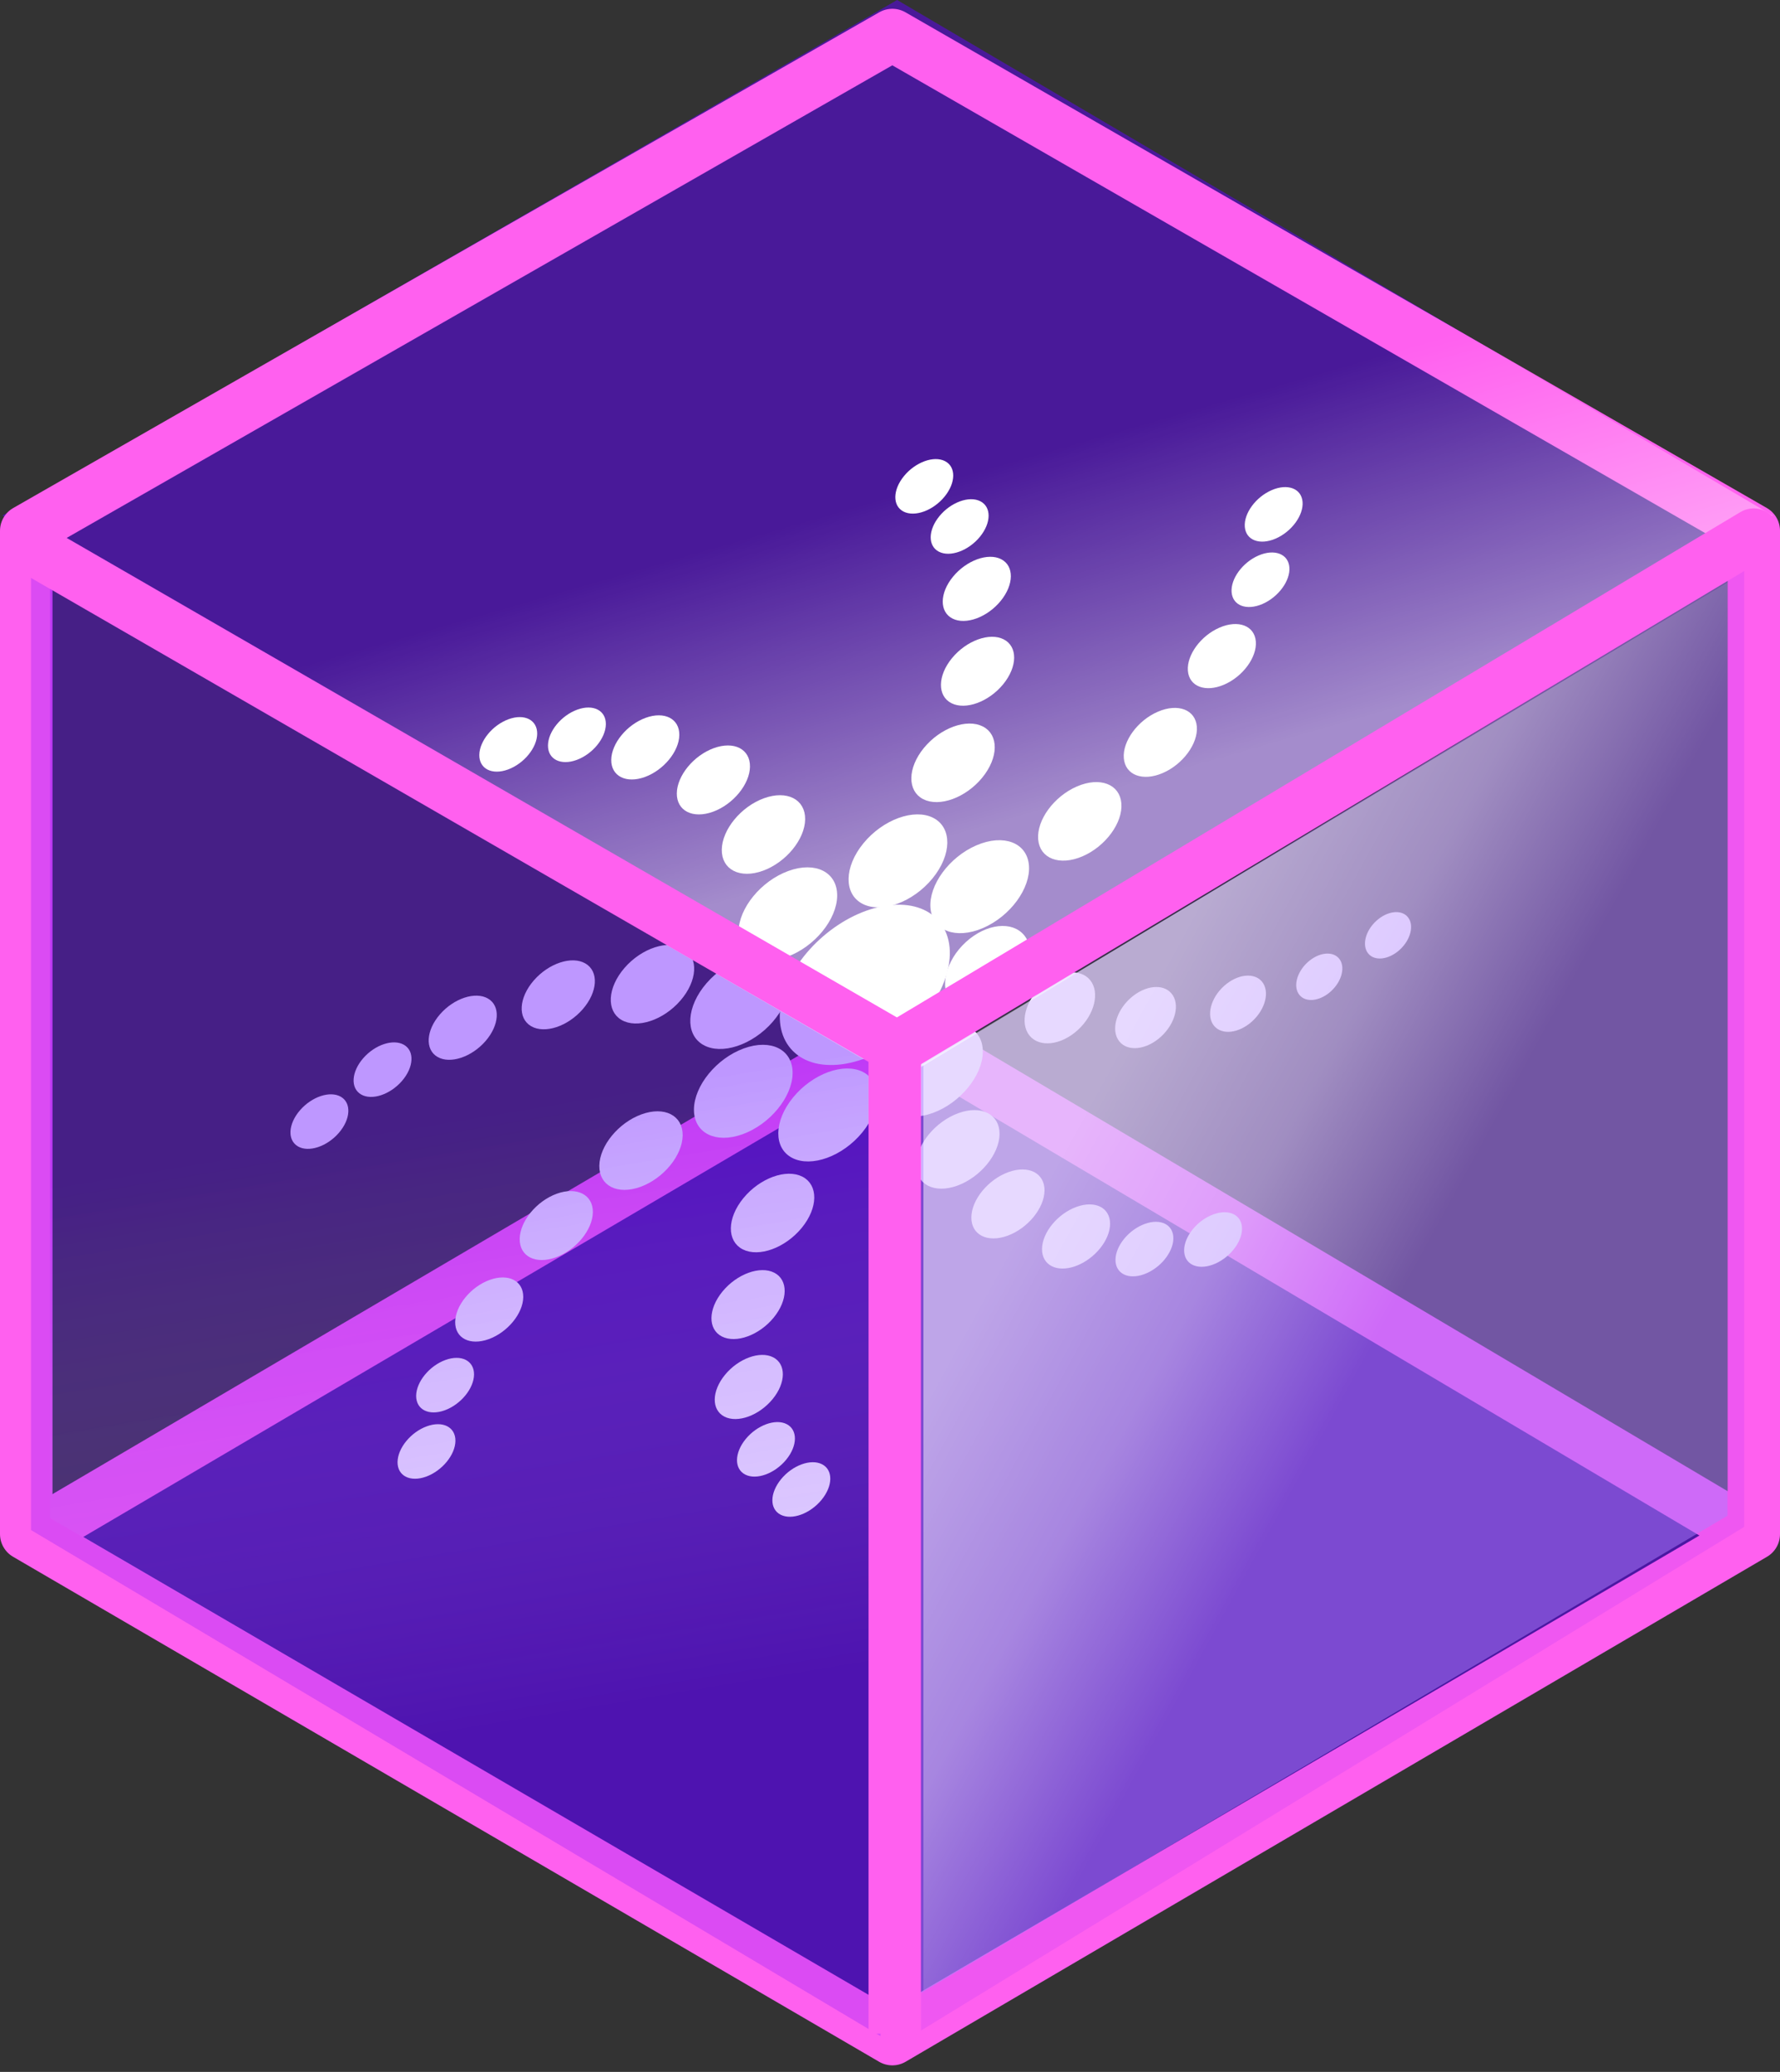 <svg width="373" height="434" viewBox="0 0 373 434" fill="none" xmlns="http://www.w3.org/2000/svg">
<rect x="0" y="0" width="373" height="434" fill="#333333" stroke="none"/>
<path d="M188 216.5L0.5 108L188 0L371.5 108L188 216.5Z" fill="#6100FF" fill-opacity="0.5"/>
<path d="M188 427.5L0.5 319L188 211L371.5 319L188 427.5Z" fill="#6100FF" fill-opacity="0.5"/>
<path d="M6.5 322L183.5 218M367.5 322L192 218" stroke="#FF60EF" stroke-width="11"/>
<path d="M5.5 321.34V111.19L186.993 7.341L367.5 111.181V321.348L186.993 427.13L5.5 321.34Z" stroke="#FF60EF" stroke-width="11" stroke-linejoin="round"/>
<circle r="16.312" transform="matrix(0.991 -0.131 -0.277 0.961 181.222 206.3)" fill="white" stroke="white" stroke-width="2"/>
<ellipse cx="207.133" cy="203.01" rx="8.283" ry="7.801" transform="matrix(0.49 0.605 -0.872 0.796 282.49 -83.972)" fill="white" stroke="white" stroke-width="2"/>
<ellipse cx="222.272" cy="211.193" rx="6.68" ry="6.291" transform="matrix(0.49 0.605 -0.872 0.796 297.337 -91.468)" fill="white" stroke="white" stroke-width="2"/>
<ellipse cx="240.235" cy="213.238" rx="5.611" ry="5.284" transform="matrix(0.49 0.605 -0.872 0.796 308.274 -101.927)" fill="white" stroke="white" stroke-width="2"/>
<ellipse cx="259.623" cy="210.346" rx="5.077" ry="4.781" transform="matrix(0.49 0.605 -0.872 0.796 315.635 -114.256)" fill="white" stroke="white" stroke-width="2"/>
<ellipse cx="276.653" cy="204.712" rx="4.008" ry="3.774" transform="matrix(0.49 0.605 -0.872 0.796 319.404 -125.718)" fill="white" stroke="white" stroke-width="2"/>
<ellipse cx="291.063" cy="196.031" rx="4.008" ry="3.774" transform="matrix(0.49 0.605 -0.872 0.796 319.181 -136.214)" fill="white" stroke="white" stroke-width="2"/>
<circle r="9.046" transform="matrix(1.027 -0.443 0.069 0.862 205.298 185.735)" fill="white" stroke="white" stroke-width="2"/>
<circle r="7.488" transform="matrix(1.027 -0.443 0.069 0.862 226.267 172.052)" fill="white" stroke="white" stroke-width="2"/>
<circle r="6.45" transform="matrix(1.027 -0.443 0.069 0.862 243.146 155.505)" fill="white" stroke="white" stroke-width="2"/>
<circle r="5.931" transform="matrix(1.027 -0.443 0.069 0.862 256.041 137.436)" fill="white" stroke="white" stroke-width="2"/>
<circle r="4.893" transform="matrix(1.027 -0.443 0.069 0.862 264.137 121.44)" fill="white" stroke="white" stroke-width="2"/>
<circle r="4.893" transform="matrix(1.027 -0.443 0.069 0.862 266.901 107.745)" fill="white" stroke="white" stroke-width="2"/>
<circle r="9.046" transform="matrix(0.011 -0.894 1.029 -0.375 165.091 191.424)" fill="white" stroke="white" stroke-width="2"/>
<circle r="7.488" transform="matrix(0.011 -0.894 1.029 -0.375 159.985 174.803)" fill="white" stroke="white" stroke-width="2"/>
<circle r="6.45" transform="matrix(0.011 -0.894 1.029 -0.375 149.493 163.376)" fill="white" stroke="white" stroke-width="2"/>
<circle r="5.931" transform="matrix(0.011 -0.894 1.029 -0.375 135.219 156.56)" fill="white" stroke="white" stroke-width="2"/>
<circle r="4.893" transform="matrix(0.011 -0.894 1.029 -0.375 120.892 153.921)" fill="white" stroke="white" stroke-width="2"/>
<circle r="4.893" transform="matrix(0.011 -0.894 1.029 -0.375 106.505 155.924)" fill="white" stroke="white" stroke-width="2"/>
<circle r="9.046" transform="matrix(0.736 -0.897 0.72 0.367 188.165 180.328)" fill="white" stroke="white" stroke-width="2"/>
<circle r="7.488" transform="matrix(0.736 -0.897 0.72 0.367 199.711 159.791)" fill="white" stroke="white" stroke-width="2"/>
<circle r="6.45" transform="matrix(0.736 -0.897 0.72 0.367 204.845 140.608)" fill="white" stroke="white" stroke-width="2"/>
<circle r="5.931" transform="matrix(0.736 -0.897 0.72 0.367 204.689 123.351)" fill="white" stroke="white" stroke-width="2"/>
<circle r="4.893" transform="matrix(0.736 -0.897 0.72 0.367 201.095 110.285)" fill="white" stroke="white" stroke-width="2"/>
<circle r="4.893" transform="matrix(0.736 -0.897 0.72 0.367 193.681 101.877)" fill="white" stroke="white" stroke-width="2"/>
<circle r="9.046" transform="matrix(-0.736 0.897 -0.72 -0.367 173.436 233.553)" fill="white" stroke="white" stroke-width="2"/>
<circle r="7.488" transform="matrix(-0.736 0.897 -0.72 -0.367 161.891 254.089)" fill="white" stroke="white" stroke-width="2"/>
<circle r="6.45" transform="matrix(-0.736 0.897 -0.72 -0.367 156.756 273.273)" fill="white" stroke="white" stroke-width="2"/>
<circle r="5.931" transform="matrix(-0.736 0.897 -0.72 -0.367 156.912 290.53)" fill="white" stroke="white" stroke-width="2"/>
<circle r="4.893" transform="matrix(-0.736 0.897 -0.72 -0.367 160.506 303.596)" fill="white" stroke="white" stroke-width="2"/>
<circle r="4.893" transform="matrix(-0.736 0.897 -0.72 -0.367 167.921 312.004)" fill="white" stroke="white" stroke-width="2"/>
<circle r="9.046" transform="matrix(-1.029 0.375 0.011 -0.894 155.755 228.594)" fill="white" stroke="white" stroke-width="2"/>
<circle r="7.488" transform="matrix(-1.029 0.375 0.011 -0.894 134.321 241.016)" fill="white" stroke="white" stroke-width="2"/>
<circle r="6.45" transform="matrix(-1.029 0.375 0.011 -0.894 116.568 256.718)" fill="white" stroke="white" stroke-width="2"/>
<circle r="5.931" transform="matrix(-1.029 0.375 0.011 -0.894 102.515 274.307)" fill="white" stroke="white" stroke-width="2"/>
<circle r="4.893" transform="matrix(-1.029 0.375 0.011 -0.894 93.27 290.146)" fill="white" stroke="white" stroke-width="2"/>
<circle r="4.893" transform="matrix(-1.029 0.375 0.011 -0.894 89.37 304.04)" fill="white" stroke="white" stroke-width="2"/>
<circle r="9.046" transform="matrix(-0.011 0.894 -1.029 0.375 195.615 224.142)" fill="white" stroke="white" stroke-width="2"/>
<circle r="7.488" transform="matrix(-0.011 0.894 -1.029 0.375 200.722 240.763)" fill="white" stroke="white" stroke-width="2"/>
<circle r="6.45" transform="matrix(-0.011 0.894 -1.029 0.375 211.213 252.19)" fill="white" stroke="white" stroke-width="2"/>
<circle r="5.931" transform="matrix(-0.011 0.894 -1.029 0.375 225.487 259.006)" fill="white" stroke="white" stroke-width="2"/>
<circle r="4.893" transform="matrix(-0.011 0.894 -1.029 0.375 239.815 261.645)" fill="white" stroke="white" stroke-width="2"/>
<circle r="4.893" transform="matrix(-0.011 0.894 -1.029 0.375 254.201 259.642)" fill="white" stroke="white" stroke-width="2"/>
<circle r="9.046" transform="matrix(-0.689 -0.404 0.765 -0.881 154.994 209.991)" fill="white" stroke="white" stroke-width="2"/>
<circle r="7.488" transform="matrix(-0.689 -0.404 0.765 -0.881 136.725 206.167)" fill="white" stroke="white" stroke-width="2"/>
<circle r="6.45" transform="matrix(-0.689 -0.404 0.765 -0.881 116.985 208.388)" fill="white" stroke="white" stroke-width="2"/>
<circle r="5.931" transform="matrix(-0.689 -0.404 0.765 -0.881 96.966 215.279)" fill="white" stroke="white" stroke-width="2"/>
<circle r="4.893" transform="matrix(-0.689 -0.404 0.765 -0.881 80.162 224.059)" fill="white" stroke="white" stroke-width="2"/>
<circle r="4.893" transform="matrix(-0.689 -0.404 0.765 -0.881 66.933 234.939)" fill="white" stroke="white" stroke-width="2"/>
<path opacity="0.5" d="M188 220L6.5 114V320.5L184.5 426.5L188 220Z" fill="#6100FF" fill-opacity="0.45"/>
<path opacity="0.5" d="M182 222.5L10.5 123V318L182 418V222.5Z" fill="url(#paint0_linear)"/>
<path opacity="0.5" d="M188.5 219.17L365.5 113V319.83L191.913 426L188.5 219.17Z" fill="#6100FF" fill-opacity="0.2"/>
<path d="M188 216.5L0.5 108L188 0L371.5 108L188 216.5Z" fill="url(#paint1_linear)" fill-opacity="0.5"/>
<path opacity="0.5" d="M193 223.5L362 121.5V317.5L193 417.5V223.5Z" fill="#AF7EFF"/>
<path opacity="0.5" d="M193.5 223L362 122V318.5L193.5 417V223Z" fill="url(#paint2_linear)"/>
<path d="M187.5 426L187.5 217" stroke="#FF60EF" stroke-width="11"/>
<path d="M7 115L188 219.5L367.5 112" stroke="#FF60EF" stroke-width="11" stroke-linecap="round" stroke-linejoin="round"/>
<defs>
<linearGradient id="paint0_linear" x1="70.5" y1="237.5" x2="91.5" y2="364" gradientUnits="userSpaceOnUse">
<stop offset="0.004" stop-color="#6100FF" stop-opacity="0.47"/>
<stop offset="1" stop-color="white" stop-opacity="0"/>
</linearGradient>
<linearGradient id="paint1_linear" x1="232.5" y1="166" x2="212.5" y2="96.5" gradientUnits="userSpaceOnUse">
<stop stop-color="white"/>
<stop offset="1" stop-color="white" stop-opacity="0"/>
</linearGradient>
<linearGradient id="paint2_linear" x1="249.5" y1="193.5" x2="316" y2="230" gradientUnits="userSpaceOnUse">
<stop stop-color="white"/>
<stop offset="0.51" stop-color="white" stop-opacity="0.656"/>
<stop offset="1" stop-color="white" stop-opacity="0"/>
</linearGradient>
</defs>
</svg>
